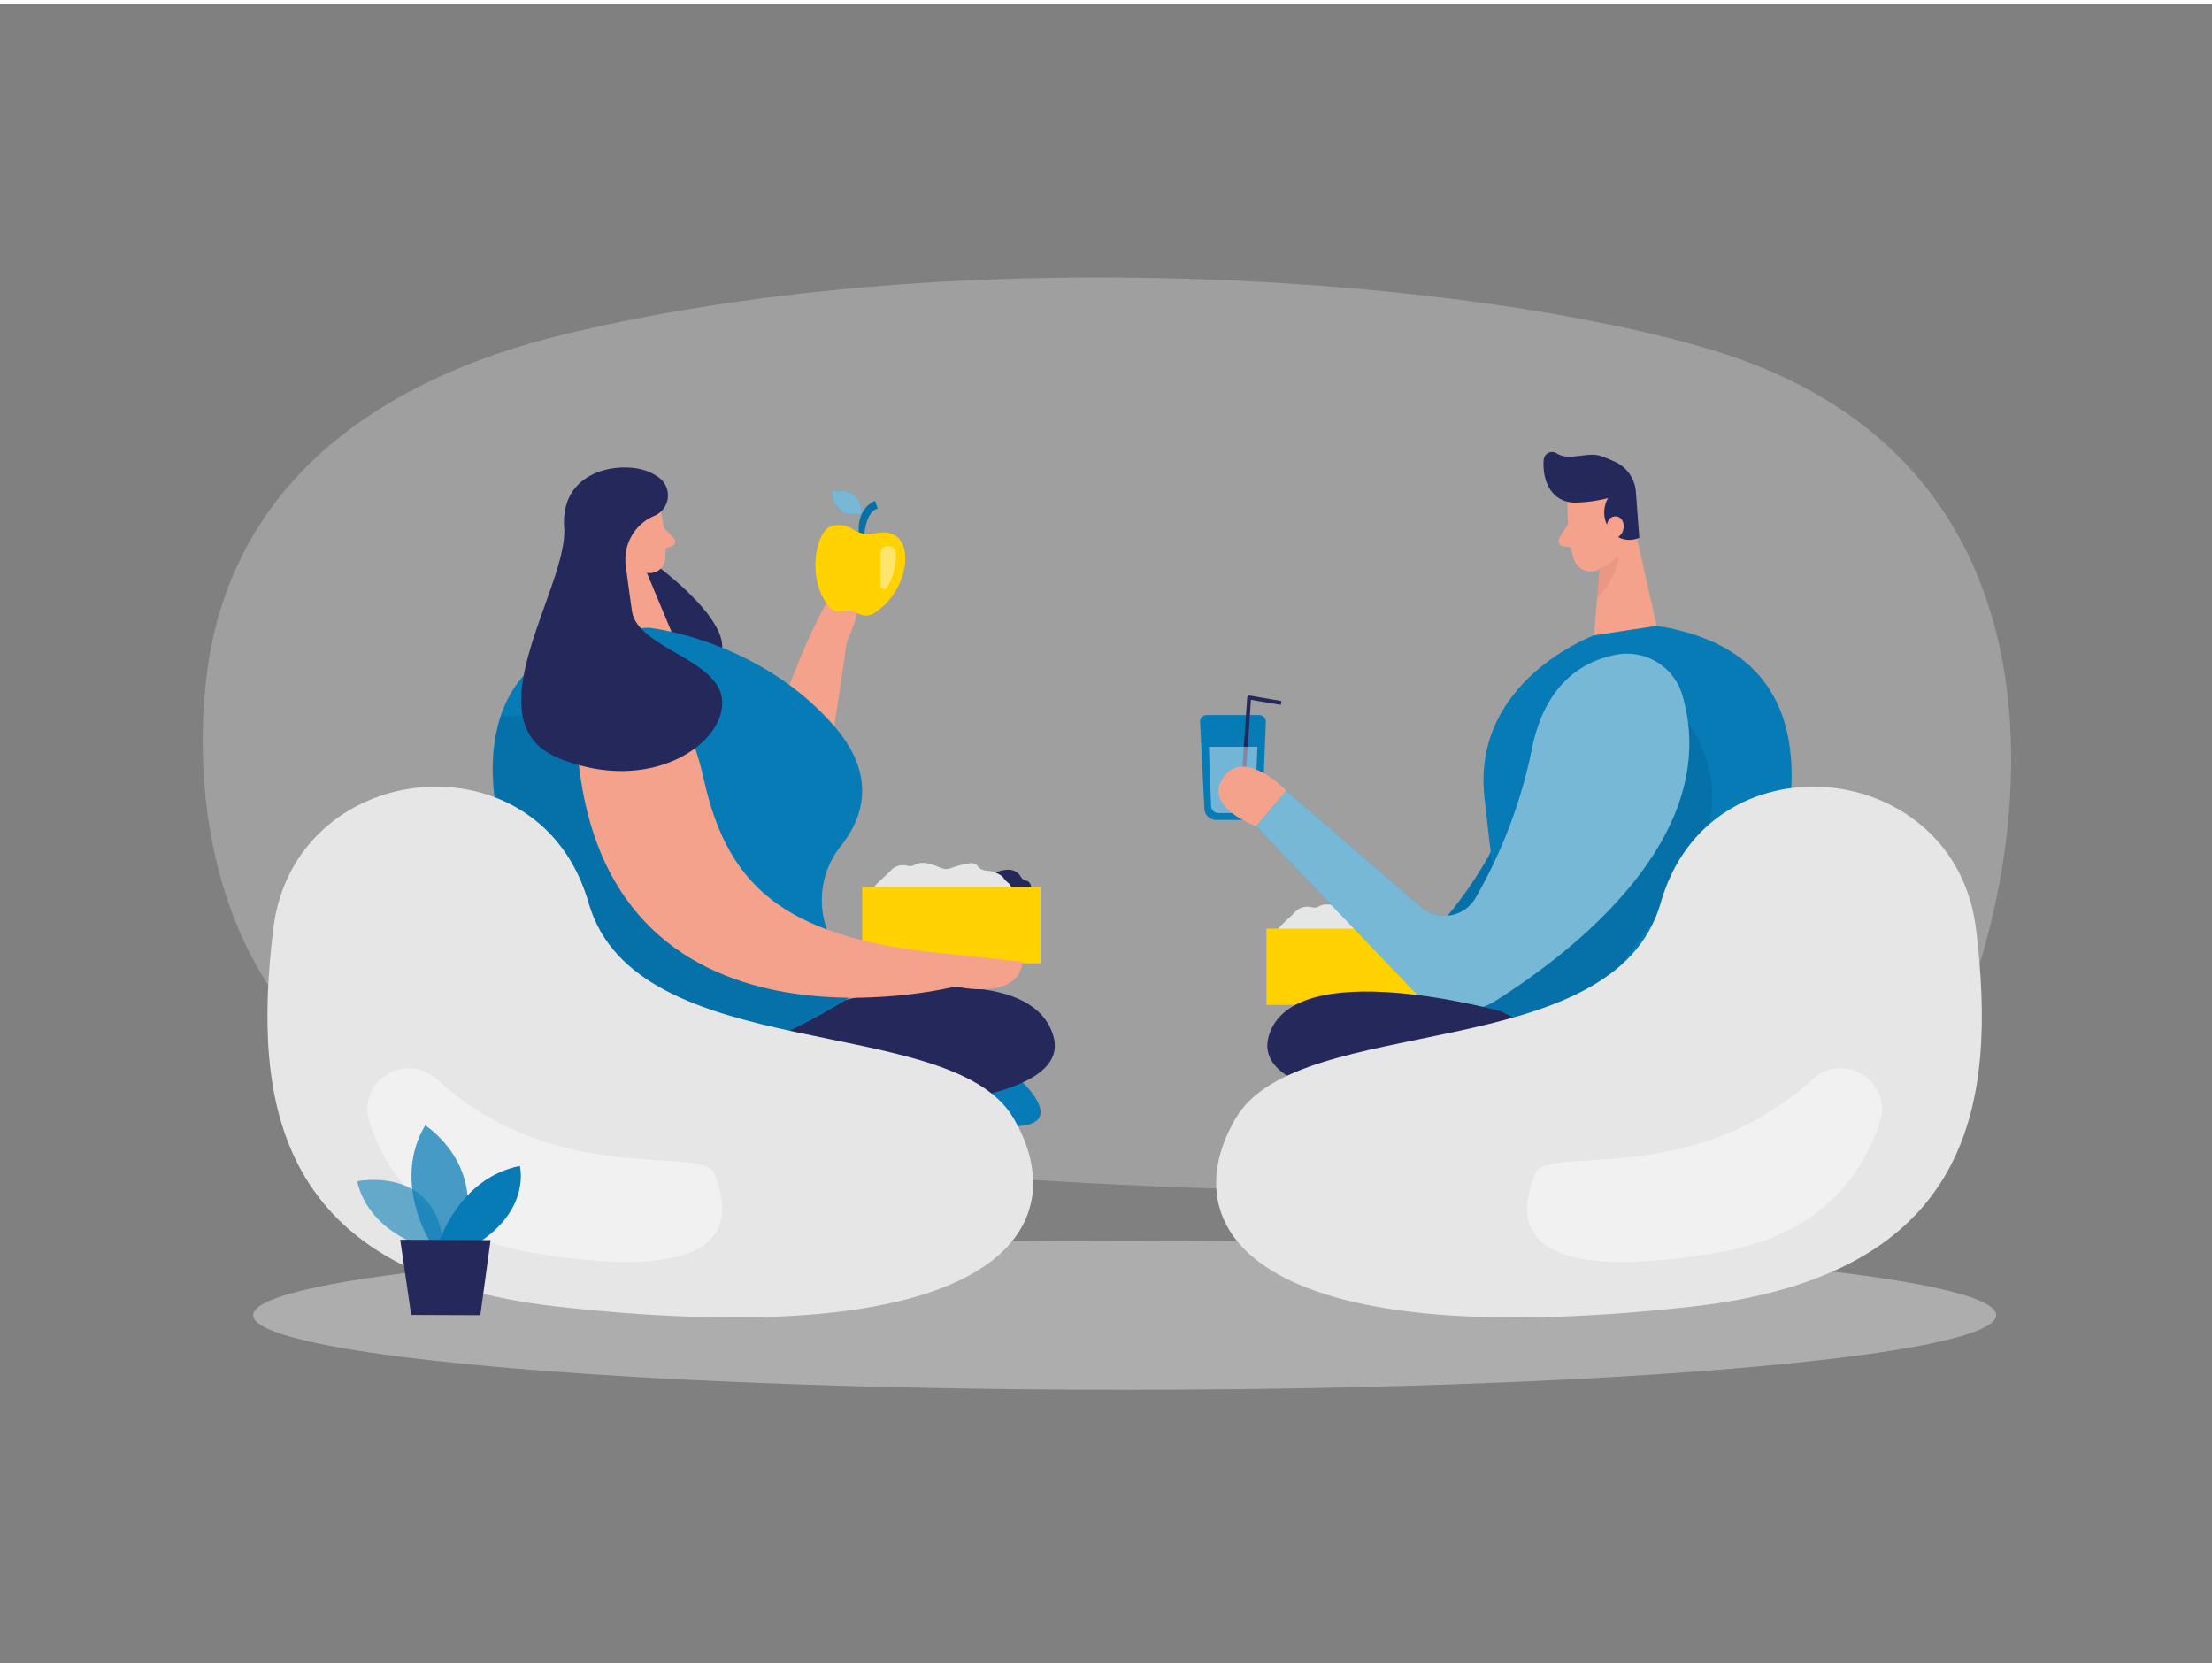 <svg id="Layer_1" data-name="Layer 1" xmlns="http://www.w3.org/2000/svg" viewBox="0 0 400 300" width="406" height="306" class="illustration styles_illustrationTablet__1DWOa"><rect x="0" y="0" width="400" height="300" fill="#808080" stroke="none"/><title>_</title><path d="M102.44,59.62c-33.95,8.11-60.77,27-65.07,61.71-3.62,29.24,4.74,78.94,62.35,84.23,116.46,10.69,240.53,21.4,257.31-29,11.38-34.17,15.13-95.31-47.72-114.1C266.68,49.7,175.21,42.25,102.44,59.62Z" fill="#e6e6e6" opacity="0.3"></path><ellipse cx="203.38" cy="237.08" rx="157.6" ry="13.5" fill="#e6e6e6" opacity="0.45"></ellipse><path d="M181,163.91a3.68,3.68,0,0,0,2.66-.23,5,5,0,0,0,2.1-1.56,3.41,3.41,0,0,0,.69-2.49,1.32,1.32,0,0,0-.56-1c-.26-.15-.6-.16-.85-.32a2.61,2.61,0,0,1-.61-.78,2.62,2.62,0,0,0-2-1,5.14,5.14,0,0,0-2.27.5,3.67,3.67,0,0,0-2.26,2.16,3,3,0,0,0,1.3,3,9,9,0,0,0,3.27,1.24" fill="#24285b"></path><path d="M161.09,156.66a3,3,0,0,1,2.74-.91,3,3,0,0,0,1,.12,3.15,3.15,0,0,0,.76-.32c1.3-.6,2.82-.06,4.15.49a3.43,3.43,0,0,0,1.41.36,3.85,3.85,0,0,0,1.2-.3,15.93,15.93,0,0,1,2.8-.7,1.77,1.77,0,0,1,1.36.19,5.56,5.56,0,0,1,.52.56,2.47,2.47,0,0,0,1.34.55,5.07,5.07,0,0,1,2.82,1c.26.26.45.58.7.83s.5.41.72.65a3.59,3.59,0,0,1,.51,2.72,1.63,1.63,0,0,1-.21.78,1.58,1.58,0,0,1-1.1.5l-5.48.88c-3.64.58-7.28,1.17-10.95,1.61a22.43,22.43,0,0,1-5.61.18c-2-.26-2.54-1.11-2.71-3C156.79,159.94,159.41,158.48,161.09,156.66Z" fill="#e6e6e6"></path><rect x="155.91" y="159.66" width="32.27" height="13.79" fill="#ffd200"></rect><path d="M129,158l2.62-6.63,5.79-14.67,5.88-14.93c1.52-3.83,3.06-7.49,4.93-11.17a14.18,14.18,0,0,1,2.16-3.41,4.77,4.77,0,0,1,3.56-1.66.8.8,0,0,1,.49.13.85.85,0,0,1,.24.37,7.77,7.77,0,0,1,.13,4.93,27.22,27.22,0,0,1-1.32,3.56,9.41,9.41,0,0,0-.63,2.84c0,.12-.05.34-.07.48l-.51,3.41-2,13.21L148,149.7q-.71,4.77-1.42,9.52c0,.14,1-5.11-.08.59S135.43,175.57,129,158Z" fill="#f4a28c"></path><path d="M184.94,195s8.77,8.26-2.59,7.93S175.17,193.76,184.94,195Z" fill="#067bb6"></path><path d="M119.47,102.08s17,12.71,9,17.61-14.19-18.79-14.19-18.79Z" fill="#24285b"></path><path d="M119.39,91.25s1.28,5.38.89,9.15a2.77,2.77,0,0,1-3.07,2.47A6.15,6.15,0,0,1,111.79,99l-2.34-4.55a5,5,0,0,1,1.4-5.57C113.61,86.21,118.78,87.92,119.39,91.25Z" fill="#f4a28c"></path><polygon points="109.91 97.27 111.61 115.33 121.5 113.68 116.29 101.2 109.91 97.27" fill="#f4a28c"></polygon><path d="M114.26,96.79s-.35-2.1-1.91-1.71-1.07,3.44,1.12,3.41Z" fill="#f4a28c"></path><path d="M120,94.68l1.84,1.89a.89.89,0,0,1-.35,1.46l-2,.7Z" fill="#f4a28c"></path><path d="M152.24,180.22s33.83-8.58,38.24,6.37-47.3,13.48-47.3,13.48l-11.77-9.31Z" fill="#24285b"></path><path d="M117.36,112.78s19.69,2,33.41,17.69c8.15,9.31,5.07,17.07,1.22,21.84A15.67,15.67,0,0,0,149.42,167l4.08,12.71s-21.78,14-35.54,12.56S60.9,114.94,117.36,112.78Z" fill="#067bb6"></path><path d="M90.54,128.72s-2.44,7.47-1.11,14.69,8.14,55.17,53.29,42.22l10.78-6L142.06,170l-21.89-22.9-9.58-18.39Z" opacity="0.08"></path><path d="M106,161.12c-9.68-29.32-52.89-24.52-56.59,6.14-3.81,31.65.51,62.61,51.46,68.28,81,9,93.78-14.89,82.35-34.17s-68.3-9.15-76.79-38.88C106.3,162,106.16,161.56,106,161.12Z" fill="#e6e6e6"></path><path d="M172.83,177.64s11.3,2.74,12.11-4.45l-12.11-1.31Z" fill="#f4a28c"></path><path d="M104.16,129.54c-.12-6.79,7.48-11.16,13.14-7.42,3.88,2.56,7.7,7.83,10,18.19,4.5,20.24,15.7,29,45.53,31.57v5.76S105.37,194.79,104.16,129.54Z" fill="#f4a28c"></path><path d="M118.27,92.56h0a4,4,0,0,0,1-6.85,8.39,8.39,0,0,0-2-1.15c-4.71-2-16-.59-15.25,10.12s-17.13,35.06-1,41.67,29.58-2.12,29.58-10-15.32-9.73-16.32-16.59c-.41-2.8-.8-5.76-1.13-8.29A8.56,8.56,0,0,1,118.27,92.56Z" fill="#24285b"></path><path d="M79,194.44c-5.7-5.2-14.63.5-12.17,7.81,3.49,10.34,11.51,20.48,29.13,23.48,39.59,6.74,35.73-7.91,33.17-14.3C127,206.21,100.82,214.35,79,194.44Z" fill="#fff" opacity="0.45"></path><path d="M155.45,96.55s-1.21-4.84,2.77-6.72l.52,1.42s-2.18.08-2.52,5.42Z" fill="#067bb6"></path><path d="M155.45,96.55s-1.21-4.84,2.77-6.72l.52,1.42s-2.18.08-2.52,5.42Z" opacity="0.08"></path><path d="M152.23,109.79h0a4.42,4.42,0,0,1,2.84.35l.31.15a2.73,2.73,0,0,0,2.77-.21,12.37,12.37,0,0,0,5.5-8.79c.48-5.18-2.63-6.23-5.37-5.58a5.15,5.15,0,0,1-3.89-.63,4.59,4.59,0,0,0-4.25-.61c-2.77,1.22-4.25,9.87-.14,14.58A2.3,2.3,0,0,0,152.23,109.79Z" fill="#ffd200"></path><path d="M162,99.32a11.34,11.34,0,0,1-1.58,6.16.65.65,0,0,1-1.2-.34V99.37a1.38,1.38,0,0,1,1.83-1.32l0,0A1.36,1.36,0,0,1,162,99.32Z" fill="#fff" opacity="0.43"></path><path d="M155.85,92.13s.13-5.11-5.43-4C150.42,88.08,150.48,93.26,155.85,92.13Z" fill="#067bb6"></path><path d="M155.85,92.13s.13-5.11-5.43-4C150.42,88.08,150.48,93.26,155.85,92.13Z" fill="#fff" opacity="0.46"></path><path d="M261.77,164.84c-4.63,5.48-10.59,10.08-17.54,11.85a4,4,0,0,0-2.52,1.29,3.4,3.4,0,0,0,.08,3.07,20.69,20.69,0,0,0,22,12.6,27.87,27.87,0,0,0,10.39-4.3,23.18,23.18,0,0,0,7.46-7.08c2.24-3.65,2.87-8.05,3.11-12.32a82.75,82.75,0,0,0-.15-11.57c-.36-4.24-3.44-14.63-9.92-12.57-2.67.84-4.44,6.5-5.77,8.75A73.32,73.32,0,0,1,261.77,164.84Z" fill="#067bb6"></path><path d="M261.77,164.84c-4.63,5.48-10.59,10.08-17.54,11.85a4,4,0,0,0-2.52,1.29,3.4,3.4,0,0,0,.08,3.07,20.69,20.69,0,0,0,22,12.6,27.87,27.87,0,0,0,10.39-4.3,23.18,23.18,0,0,0,7.46-7.08c2.24-3.65,2.87-8.05,3.11-12.32a82.75,82.75,0,0,0-.15-11.57c-.36-4.24-3.44-14.63-9.92-12.57-2.67.84-4.44,6.5-5.77,8.75A73.32,73.32,0,0,1,261.77,164.84Z" opacity="0.08"></path><path d="M254.07,171.42a3.7,3.7,0,0,0,2.67-.23,5,5,0,0,0,2.1-1.56,3.34,3.34,0,0,0,.68-2.49,1.34,1.34,0,0,0-.56-1c-.26-.15-.59-.16-.85-.32a2.58,2.58,0,0,1-.6-.78,2.6,2.6,0,0,0-2-1,5.07,5.07,0,0,0-2.26.5A3.65,3.65,0,0,0,251,166.7a3,3,0,0,0,1.31,3,8.83,8.83,0,0,0,3.26,1.24" fill="#24285b"></path><path d="M234.19,164.17a3.05,3.05,0,0,1,2.74-.91,3.06,3.06,0,0,0,1,.12,3.49,3.49,0,0,0,.75-.31c1.31-.6,2.83-.06,4.16.48a3.52,3.52,0,0,0,1.41.37,3.88,3.88,0,0,0,1.19-.31,15.07,15.07,0,0,1,2.8-.69,1.76,1.76,0,0,1,1.36.18,4.6,4.6,0,0,1,.52.56,2.47,2.47,0,0,0,1.35.55,5.09,5.09,0,0,1,2.81,1c.26.26.45.58.7.84s.51.4.72.64a3.6,3.6,0,0,1,.51,2.73,1.55,1.55,0,0,1-.2.77,1.6,1.6,0,0,1-1.1.5l-5.48.88c-3.65.59-7.29,1.17-10.95,1.62a22.5,22.5,0,0,1-5.62.17c-2-.26-2.54-1.11-2.7-3C229.9,167.46,232.51,166,234.19,164.17Z" fill="#e6e6e6"></path><rect x="229.01" y="167.18" width="32.27" height="13.79" fill="#ffd200"></rect><path d="M227.72,128.56H218.2a1.19,1.19,0,0,0-1.19,1.25l.78,15.72a2.13,2.13,0,0,0,2.13,2h6.23a2.13,2.13,0,0,0,2.13-2.05l.63-15.71A1.2,1.2,0,0,0,227.72,128.56Z" fill="#067bb6"></path><path d="M225,143.34l-.7-.05,1.24-17.94a.36.36,0,0,1,.13-.25.4.4,0,0,1,.28-.07l5.77,1-.11.69-5.4-.91Z" fill="#24285b"></path><path d="M227.39,134.3h-8.78L219,145a1.33,1.33,0,0,0,1.33,1.28h5.27a1.33,1.33,0,0,0,1.33-1.27Z" fill="#fff" opacity="0.44"></path><path d="M283.45,90s-.15,6.32,1.17,10.44a3.18,3.18,0,0,0,4,2,7,7,0,0,0,5.14-5.62l1.54-5.63a5.68,5.68,0,0,0-2.88-5.9C288.72,83,283.35,86.12,283.45,90Z" fill="#f4a28c"></path><polygon points="295.04 92.23 299.59 112.46 288.26 114.17 289.5 98.76 295.04 92.23" fill="#f4a28c"></polygon><path d="M285,90.14a25.49,25.49,0,0,0,5.79-.81,5.25,5.25,0,0,0,.37,5.77,4.28,4.28,0,0,0,5.28,1.39l-.61-8.11a6.46,6.46,0,0,0-3.62-5.53,24.87,24.87,0,0,0-2.8-1.15c-2.39-.79-5.71,1-7.91-.46a1.53,1.53,0,0,0-2.35,1.15c-.21,2.49.48,6.35,3.9,7.49A6.12,6.12,0,0,0,285,90.14Z" fill="#24285b"></path><path d="M290.5,95s-.11-2.44,1.73-2.36,2,3.58-.45,4.07Z" fill="#f4a28c"></path><path d="M283.56,94,282,96.51a1,1,0,0,0,.74,1.55l2.44.3Z" fill="#f4a28c"></path><path d="M289.09,102.12a7.48,7.48,0,0,0,3.55-2.43s.08,3.79-3.84,7.79Z" fill="#ce8172" opacity="0.31"></path><path d="M305.09,192.43l-30.62-2s-.44-3-1.11-7.88c-.48-3.51-1.09-8-1.74-12.9-1.07-8.13-2.25-17.56-3.19-26.22-2.31-21.17,19.83-29.28,19.83-29.28l11.33-1.71C351.07,120.44,305.09,192.43,305.09,192.43Z" fill="#067bb6"></path><path d="M302.48,161.52c-14.27,17.37-18.61,27.91-18.61,27.91l-10.51-6.86c-.48-3.51-1.09-8-1.74-12.9L280,157.3l24.5-27.5.77.18S316.75,144.15,302.48,161.52Z" opacity="0.08"></path><path d="M304.26,125.09a10.45,10.45,0,0,0-12-7.44c-5.82,1.12-12.76,5-15.2,16.83a89.75,89.75,0,0,1-10.25,27.18,6.48,6.48,0,0,1-9.84,1.61l-24.36-21-5.46,6.41,28.48,29.75a11.77,11.77,0,0,0,14.8,1.81C284.72,171.19,311.51,150.42,304.26,125.09Z" fill="#067bb6"></path><path d="M304.26,125.09a10.45,10.45,0,0,0-12-7.44c-5.82,1.12-12.76,5-15.2,16.83a89.75,89.75,0,0,1-10.25,27.18,6.48,6.48,0,0,1-9.84,1.61l-24.36-21-5.46,6.41,28.48,29.75a11.77,11.77,0,0,0,14.8,1.81C284.72,171.19,311.51,150.42,304.26,125.09Z" fill="#fff" opacity="0.46"></path><path d="M232.6,142.25s-7.47-7.88-11.35-2.47,5.89,8.88,5.89,8.88Z" fill="#f4a28c"></path><path d="M234.94,195s-8.77,8.26,2.6,7.93S244.72,193.76,234.94,195Z" fill="#067bb6"></path><path d="M271.43,182.14s-37.61-10.5-42,4.45,47.3,13.48,47.3,13.48l11.76-9.31Z" fill="#24285b"></path><path d="M300.74,161.12c9.68-29.32,52.9-24.52,56.59,6.14,3.81,31.65-.51,62.61-51.46,68.28-81,9-93.78-14.89-82.35-34.17s68.3-9.15,76.8-38.88C300.45,162,300.59,161.56,300.74,161.12Z" fill="#e6e6e6"></path><path d="M327.76,194.44c5.7-5.2,14.63.5,12.17,7.81-3.48,10.34-11.51,20.48-29.13,23.48-39.58,6.74-35.72-7.91-33.17-14.3C279.71,206.21,305.93,214.35,327.76,194.44Z" fill="#fff" opacity="0.45"></path><path d="M76.51,224.66s-9.8-2.68-11.93-11.8c0,0,15.18-3.06,15.61,12.61Z" fill="#067bb6" opacity="0.58"></path><path d="M77.71,223.69s-6.85-10.83-.82-20.94c0,0,11.54,7.33,6.41,21Z" fill="#067bb6" opacity="0.73"></path><path d="M79.47,223.7S83.09,212.27,94,210.1c0,0,2,7.42-7.08,13.63Z" fill="#067bb6"></path><polygon points="72.37 223.44 74.35 237.03 86.86 237.08 88.71 223.51 72.37 223.44" fill="#24285b"></polygon></svg>
